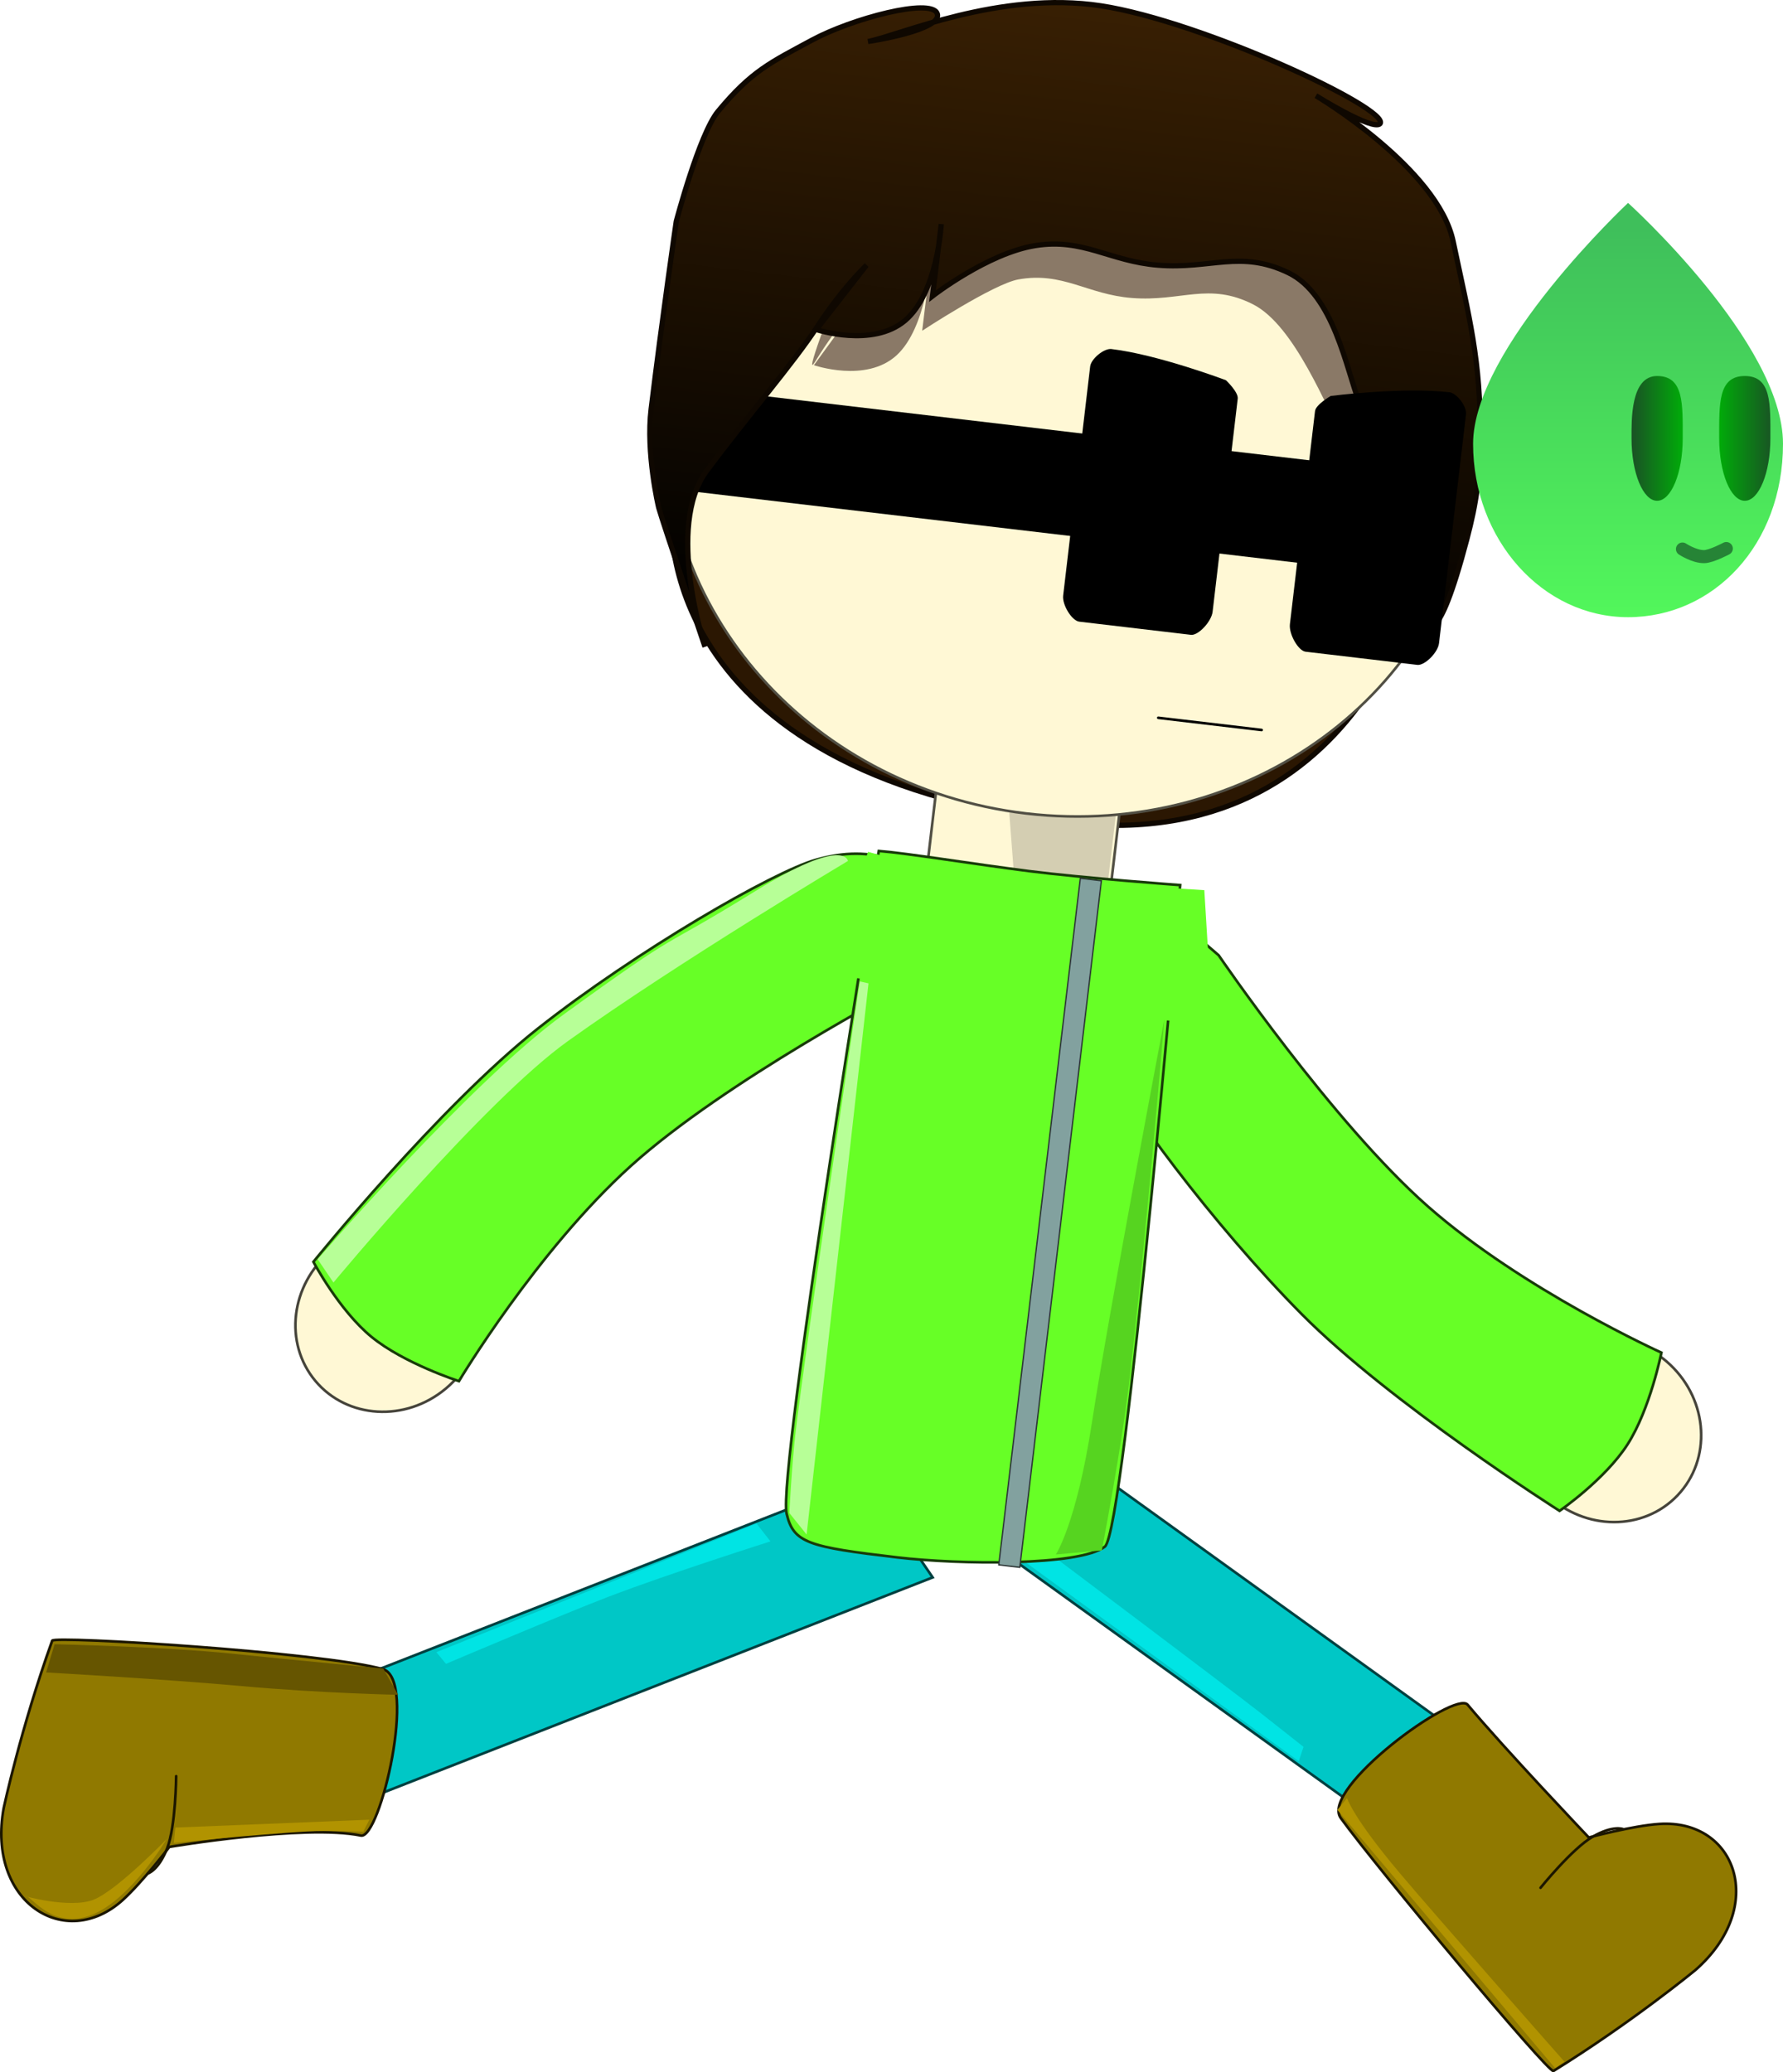 <svg version="1.1" xmlns="http://www.w3.org/2000/svg" xmlns:xlink="http://www.w3.org/1999/xlink" width="341.125" height="396.447" viewBox="0,0,341.125,396.447"><defs><linearGradient x1="272.303" y1="1.446" x2="257.049" y2="130.869" gradientUnits="userSpaceOnUse" id="color-1"><stop offset="0" stop-color="#3b2103"/><stop offset="1" stop-color="#000000"/></linearGradient><linearGradient x1="369.156" y1="50.474" x2="369.156" y2="124.835" gradientUnits="userSpaceOnUse" id="color-2"><stop offset="0" stop-color="#3fbf5b"/><stop offset="1" stop-color="#52f75b"/></linearGradient><linearGradient x1="386.593" y1="90.631" x2="396.387" y2="90.631" gradientUnits="userSpaceOnUse" id="color-3"><stop offset="0" stop-color="#00ab09"/><stop offset="1" stop-color="#185723"/></linearGradient><linearGradient x1="369.822" y1="90.631" x2="379.616" y2="90.631" gradientUnits="userSpaceOnUse" id="color-4"><stop offset="0" stop-color="#1a5125"/><stop offset="1" stop-color="#00ac09"/></linearGradient></defs><g transform="translate(-57.676,-6.762)"><g data-paper-data="{&quot;isPaintingLayer&quot;:true}" fill-rule="nonzero" stroke-linejoin="miter" stroke-miterlimit="10" stroke-dasharray="" stroke-dashoffset="0" style="mix-blend-mode: normal"><g data-paper-data="{&quot;origRot&quot;:0}" stroke-linecap="butt"><path d="M331.874,362.961l-95.397,-68.663l13.343,-18.538l95.397,68.663z" data-paper-data="{&quot;index&quot;:null}" fill="#00c7c6" stroke="#004040" stroke-width="0.5"/><path d="M306.153,343.693l-53.369,-38.855l1.485,-4.067c0,0 38.437,28.881 44.669,33.765c2.554,2.002 8.131,6.414 8.131,6.414z" data-paper-data="{&quot;origRot&quot;:0}" fill="#00e4e4" stroke="none" stroke-width="0"/></g><g data-paper-data="{&quot;origRot&quot;:0}" stroke-linecap="butt"><g data-paper-data="{&quot;index&quot;:null,&quot;origRot&quot;:0}" stroke-width="0.5"><path d="M118.014,270.942c-6.077,-7.259 -4.758,-18.371 2.945,-24.82c7.703,-6.449 18.874,-5.792 24.951,1.467c6.077,7.259 4.758,18.371 -2.945,24.82c-7.703,6.449 -18.874,5.792 -24.951,-1.467z" data-paper-data="{&quot;origPos&quot;:null}" fill="#fff8d5" stroke="#45433a"/><path d="M230.693,195.536c0,0 -34.346,18.027 -52.343,34.296c-17.996,16.269 -32.87,41.154 -32.87,41.154c0,0 -10.526,-3.386 -16.727,-8.469c-6.201,-5.083 -11.118,-14.357 -11.118,-14.357c0,0 24.067,-29.756 42.98,-44.655c18.913,-14.898 44.994,-29.947 53.115,-32.252c8.672,-2.461 19.115,-2.172 29.873,12.386z" data-paper-data="{&quot;origRot&quot;:0,&quot;origPos&quot;:null}" fill="#67ff26" stroke="#183b09"/></g><path d="M118.449,247.665c0,0 29.159,-33.842 47.045,-46.815c23.818,-17.276 17.204,-11.551 36.697,-23.612c17.124,-10.595 17.717,-5.77 17.717,-5.77c0,0 -32.389,19.306 -53.57,34.455c-16.128,11.534 -44.865,46.195 -44.865,46.195z" fill="#b7ff97" stroke="none" stroke-width="0"/></g><g data-paper-data="{&quot;index&quot;:null,&quot;origRot&quot;:0}" stroke-width="0.5" stroke-linecap="butt"><path d="M378.641,292.82c-6.516,6.868 -17.706,6.83 -24.994,-0.085c-7.288,-6.915 -7.914,-18.087 -1.399,-24.955c6.516,-6.868 17.706,-6.83 24.994,0.085c7.288,6.914 7.914,18.087 1.399,24.955z" data-paper-data="{&quot;origPos&quot;:null}" fill="#fff8d5" stroke="#45433a"/><path d="M290.831,189.513c0,0 21.841,32.057 40.063,48.072c18.222,16.015 44.646,27.943 44.646,27.943c0,0 -2.159,10.844 -6.499,17.586c-4.34,6.742 -12.99,12.689 -12.99,12.689c0,0 -32.316,-20.502 -49.281,-37.585c-16.966,-17.083 -34.901,-41.27 -38.12,-49.074c-3.437,-8.333 -4.346,-18.74 8.885,-31.095z" data-paper-data="{&quot;origRot&quot;:0,&quot;origPos&quot;:null}" fill="#67ff26" stroke="#183b09"/></g><path d="M257.835,163.557c-76.635,-10.953 -71.671,-59.126 -71.671,-59.126c0,0 23.141,-35.219 66.139,-30.151c42.998,5.068 78.078,39.365 78.078,39.365c0,0 -10.916,59.789 -72.546,49.912z" data-paper-data="{&quot;index&quot;:null,&quot;origRot&quot;:0}" fill="#2b1702" stroke="#0f0801" stroke-width="1" stroke-linecap="butt"/><path d="M234.136,180.471c0,0 0.991,-8.405 1.625,-13.784c1.218,-10.333 3.121,-26.477 3.121,-26.477l35.085,4.135l-4.745,40.261z" data-paper-data="{&quot;index&quot;:null,&quot;origRot&quot;:0}" fill="#fff8d5" stroke="#514f44" stroke-width="0.5" stroke-linecap="butt"/><g data-paper-data="{&quot;origRot&quot;:0}" stroke-linecap="butt"><path d="M116.879,331.313l106.347,-41.635l12.891,18.855l-106.347,41.635z" data-paper-data="{&quot;origRot&quot;:0,&quot;index&quot;:null}" fill="#00c7c6" stroke="#004040" stroke-width="0.5"/><path d="M141.163,322.834l61.256,-24.61l2.659,3.417c0,0 -19.149,6.068 -30.964,10.579c-8.6,3.284 -31.112,12.846 -31.112,12.846z" fill="#00e4e4" stroke="none" stroke-width="0"/></g><path d="M271.195,162.341l-1.71,14.512l-17.705,-1.333l-1.335,-17.525z" data-paper-data="{&quot;index&quot;:null,&quot;origRot&quot;:0}" fill="#d4ceb2" stroke="#000000" stroke-width="0" stroke-linecap="butt"/><path d="M225.809,169.555c5.83,0.485 18.114,2.507 28.679,3.848c10.565,1.341 28.978,2.685 28.978,2.685c0,0 -10.544,123.59 -14.411,126.562c-4.867,3.741 -27.962,3.438 -39.649,2.061c-17.066,-2.011 -19.917,-2.748 -21.227,-8.355c-1.806,-7.727 17.63,-126.801 17.63,-126.801z" data-paper-data="{&quot;index&quot;:null,&quot;origRot&quot;:0}" fill="#67ff26" stroke="#183b09" stroke-width="0.5" stroke-linecap="butt"/><path d="M248.763,306.131l15.599,-131.349l4.026,0.474c0,0 -7.24,60.97 -11.874,99.994c-1.586,13.354 -3.726,31.355 -3.726,31.355z" data-paper-data="{&quot;index&quot;:null,&quot;origRot&quot;:0}" fill="#82a19f" stroke="#2b3434" stroke-width="0.25" stroke-linecap="butt"/><path d="M215.751,193.196l7.997,-23.469l11.054,3.047l-2.635,22.358z" data-paper-data="{&quot;index&quot;:null,&quot;origRot&quot;:0}" fill="#67ff26" stroke="none" stroke-width="0" stroke-linecap="butt"/><path d="M339.317,99.85c-4.66,39.54 -42.853,67.536 -85.306,62.533c-42.453,-5.004 -73.09,-41.113 -68.43,-80.653c4.66,-39.54 42.853,-67.536 85.306,-62.533c42.453,5.004 73.09,41.113 68.43,80.653z" data-paper-data="{&quot;index&quot;:null,&quot;origRot&quot;:0}" fill="#fff8d5" stroke="#514f44" stroke-width="0.5" stroke-linecap="butt"/><path d="M321.65,79.668l18.802,14.094c0,0 -22.806,1.468 -25.867,-3.554c-3.062,-5.023 -9.103,-21.117 -17.158,-25.213c-8.511,-4.328 -13.729,-0.487 -23.171,-1.222c-8.584,-0.668 -13.238,-5.086 -21.76,-3.55c-4.742,0.855 -18.387,9.814 -18.387,9.814l1.676,-13.761c0,0 -0.759,13.176 -6.603,18.487c-5.844,5.311 -15.787,1.861 -15.787,1.861l9.031,-12.388c0,0 -4.263,4.32 -8.766,11.665c-4.503,7.345 17.795,-48.172 21.142,-52.503c6.048,-7.825 59.571,15.046 72.668,15.696c8.912,0.442 14.179,40.573 14.179,40.573z" data-paper-data="{&quot;index&quot;:null,&quot;origRot&quot;:0}" fill="#8a7967" stroke="#000000" stroke-width="0" stroke-linecap="butt"/><path d="M185.747,100.256l2.309,-19.594l149.717,17.646l-2.309,19.594z" data-paper-data="{&quot;index&quot;:null,&quot;origRot&quot;:0}" fill="#000000" stroke="#000000" stroke-width="0" stroke-linecap="butt"/><path d="M317.721,83.712c-2.448,-6.297 -4.889,-20.62 -13.588,-24.792c-9.192,-4.408 -14.77,-0.61 -24.931,-1.429c-9.238,-0.745 -14.282,-5.209 -23.435,-3.748c-9.152,1.462 -19.688,9.661 -19.688,9.661l1.68,-13.761c0,0 -0.699,13.183 -6.937,18.447c-6.238,5.264 -16.962,1.723 -16.962,1.723l9.602,-12.32c0,0 -4.547,4.286 -9.324,11.599c-4.778,7.313 -13.323,17.074 -21.268,27.76c-7.945,10.686 -0.315,33.654 -0.315,33.654c0,0 -8.151,-24.023 -8.854,-26.617c-0.074,-0.271 -2.471,-10.491 -1.449,-18.894c2.088,-17.162 4.804,-35.873 4.804,-35.873c0,0 4.425,-16.742 7.986,-21.048c6.435,-7.779 10.159,-9.41 17.933,-13.611c7.774,-4.202 22.77,-8.113 23.989,-5.151c1.328,3.225 -13.333,5.417 -13.239,5.399c5.901,-1.131 25.213,-9.788 44.56,-6.84c19.347,2.948 55.394,19.712 53.436,22.552c-1.359,1.475 -12.279,-5.347 -12.279,-5.347c0,0 23.302,13.813 26.253,27.872c3.052,14.542 5.346,22.776 5.157,37.633c-0.097,7.663 -0.6,12.011 -2.556,19.421c-5.735,21.725 -7.472,15.662 -7.472,15.662c0,0 -13.56,-11.151 -10.361,-24.748c0,0 -0.294,-10.908 -2.742,-17.205z" data-paper-data="{&quot;index&quot;:null,&quot;origRot&quot;:0}" fill="url(#color-1)" stroke="#0f0801" stroke-width="1" stroke-linecap="butt"/><path d="M304.461,126.18c0.668,-5.663 2.777,-23.557 4.806,-40.771c0.148,-1.252 3.006,-2.898 3.006,-2.898c0,0 13.817,-1.756 22.709,-0.707c1.412,0.166 3.347,2.721 3.174,4.189c-2.016,17.106 -4.537,38.493 -5.166,43.832c-0.21,1.779 -2.743,4.3 -4.155,4.133c0,0 -17.199,-2.027 -21.376,-2.52c-1.392,-0.164 -3.22,-3.37 -2.998,-5.258z" data-paper-data="{&quot;index&quot;:null,&quot;origRot&quot;:0}" fill="#000000" stroke="#00360a" stroke-width="0" stroke-linecap="butt"/><path d="M279.281,144.084l19.77,2.33" data-paper-data="{&quot;index&quot;:null,&quot;origRot&quot;:0}" fill="none" stroke="#000000" stroke-width="0.5" stroke-linecap="round"/><path d="M289.674,123.793c-0.223,1.888 -2.746,4.581 -4.138,4.417c-4.177,-0.492 -21.376,-2.52 -21.376,-2.52c-1.412,-0.166 -3.29,-3.207 -3.08,-4.986c0.629,-5.339 3.15,-26.726 5.166,-43.832c0.173,-1.468 2.649,-3.503 4.061,-3.336c8.892,1.048 21.922,5.968 21.922,5.968c0,0 2.398,2.266 2.25,3.518c-2.029,17.214 -4.138,35.108 -4.806,40.771z" data-paper-data="{&quot;index&quot;:null,&quot;origRot&quot;:0}" fill="#000000" stroke="#00360a" stroke-width="0" stroke-linecap="butt"/><path d="M273.987,201.514l2.966,-25.164l11.133,0.707l1.561,25.52z" data-paper-data="{&quot;index&quot;:null,&quot;origRot&quot;:0}" fill="#67ff26" stroke="none" stroke-width="0" stroke-linecap="butt"/><path d="M208.69,296.205c0,0 0.498,-9.504 1.187,-15.345c2.065,-17.522 12.285,-86.348 12.285,-86.348l1.677,0.37l-11.841,105.443z" data-paper-data="{&quot;origRot&quot;:0}" fill="#b7ff97" stroke="none" stroke-width="0" stroke-linecap="butt"/><path d="M259.678,304.143c0,0 3.936,-5.836 6.917,-25.306c3.172,-20.72 13.858,-77.084 13.858,-77.084c0,0 -3.557,42.492 -6.75,69.58c-1.481,12.567 -5.227,32.033 -5.227,32.033z" data-paper-data="{&quot;origRot&quot;:0}" fill="#56d420" stroke="none" stroke-width="0" stroke-linecap="butt"/><g data-paper-data="{&quot;index&quot;:null,&quot;origRot&quot;:0}"><g data-paper-data="{&quot;index&quot;:null}" stroke="#1b1600" stroke-width="0.5"><path d="M67.664,320.632c0.349,-0.972 51.673,2.205 63.252,5.445c6.671,1.866 -0.516,32.599 -4.191,31.841c-10.734,-2.211 -36.649,2.175 -36.649,2.175c0,0 -5.145,6.735 -8.9,10.14c-10.979,9.955 -26.096,0.471 -22.786,-17.607c0,0 3.283,-15.322 9.274,-31.994z" data-paper-data="{&quot;origPos&quot;:null}" fill="#907900" stroke-linecap="butt"/><path d="M91.379,346.556c0,0 -0.073,9.594 -1.731,13.822c-1.658,4.228 -3.67,4.785 -3.67,4.785" data-paper-data="{&quot;origPos&quot;:null}" fill="none" stroke-linecap="round"/></g><path d="M91.227,356.389l37.111,-1.508l-1.154,2.3c0,0 -6.8,-0.293 -10.603,-0.067c-10.345,0.614 -25.65,2.22 -25.65,2.22z" fill="#b19300" stroke="none" stroke-width="0" stroke-linecap="butt"/><path d="M62.681,369.51c-1.24,-0.227 8.384,2.514 12.942,0.66c4.558,-1.854 13.967,-11.605 13.967,-11.605c0,0 -6.833,11.467 -14.25,14.483c-7.417,3.017 -11.42,-3.312 -12.66,-3.539z" fill="#b19300" stroke="none" stroke-width="0" stroke-linecap="butt"/><path d="M68.12,321.316c0,0 20.836,0.449 33.975,1.809c11.269,1.166 28.903,2.838 28.903,2.838l2.847,5.028c0,0 -15.138,-0.323 -29.833,-1.661c-14.694,-1.338 -37.508,-2.617 -37.508,-2.617z" fill="#665500" stroke="none" stroke-width="0" stroke-linecap="butt"/></g><g data-paper-data="{&quot;origRot&quot;:0}"><g data-paper-data="{&quot;index&quot;:null,&quot;origRot&quot;:0}" stroke="#1b1600" stroke-width="0.5"><path d="M354.885,402.954c-0.878,0.545 -33.628,-38.642 -40.686,-48.377c-4.066,-5.608 21.86,-24.564 24.269,-21.687c7.035,8.403 23.179,25.398 23.179,25.398c0,0 8.42,-2.257 13.478,-2.591c14.788,-0.976 20.737,15.849 6.91,27.955c0,0 -12.095,9.964 -27.149,19.302z" data-paper-data="{&quot;origPos&quot;:null}" fill="#907900" stroke-linecap="butt"/><path d="M352.416,367.906c0,0 6.02,-7.471 9.946,-9.753c3.926,-2.282 5.849,-1.468 5.849,-1.468" data-paper-data="{&quot;origPos&quot;:null}" fill="none" stroke-linecap="round"/></g><path d="M355.196,402.412l-41.655,-49.402l1.852,-2.26c0,0 1.077,3.667 10.143,14.413c7.377,8.745 31.445,36.005 31.445,36.005z" data-paper-data="{&quot;origRot&quot;:0}" fill="#b19300" stroke="none" stroke-width="0" stroke-linecap="butt"/></g><g><path d="M339.51,91.659c0,-18.322 29.646,-46.079 29.646,-46.079c0,0 29.646,26.755 29.646,46.079c0,19.324 -13.273,33.175 -29.646,33.175c-16.373,0 -29.646,-14.853 -29.646,-33.175z" data-paper-data="{&quot;origPos&quot;:null,&quot;index&quot;:null}" fill="url(#color-2)" stroke="#0066ff" stroke-width="0" stroke-linecap="butt"/><g data-paper-data="{&quot;index&quot;:null}"><g data-paper-data="{&quot;origPos&quot;:null}" stroke="#ffffff" stroke-width="0" stroke-linecap="butt"><path d="M391.49,102.566c-2.704,0 -4.897,-5.343 -4.897,-11.935c0,-6.591 -0.239,-11.935 4.897,-11.935c5.136,0 4.897,5.343 4.897,11.935c0,6.591 -2.192,11.935 -4.897,11.935z" data-paper-data="{&quot;origPos&quot;:null,&quot;index&quot;:null}" fill="url(#color-3)"/><path d="M374.719,102.566c-2.704,0 -4.897,-5.343 -4.897,-11.935c0,-3.35 -0.239,-11.935 4.897,-11.935c5.136,0 4.897,5.343 4.897,11.935c0,6.591 -2.192,11.935 -4.897,11.935z" data-paper-data="{&quot;origPos&quot;:null,&quot;index&quot;:null}" fill="url(#color-4)"/></g><path d="M387.955,111.703c0,0 -2.88,1.532 -4.241,1.547c-1.912,0.021 -4.146,-1.453 -4.146,-1.453" data-paper-data="{&quot;origPos&quot;:null}" fill="none" stroke="#268436" stroke-width="2.5" stroke-linecap="round"/></g></g></g></g></svg>